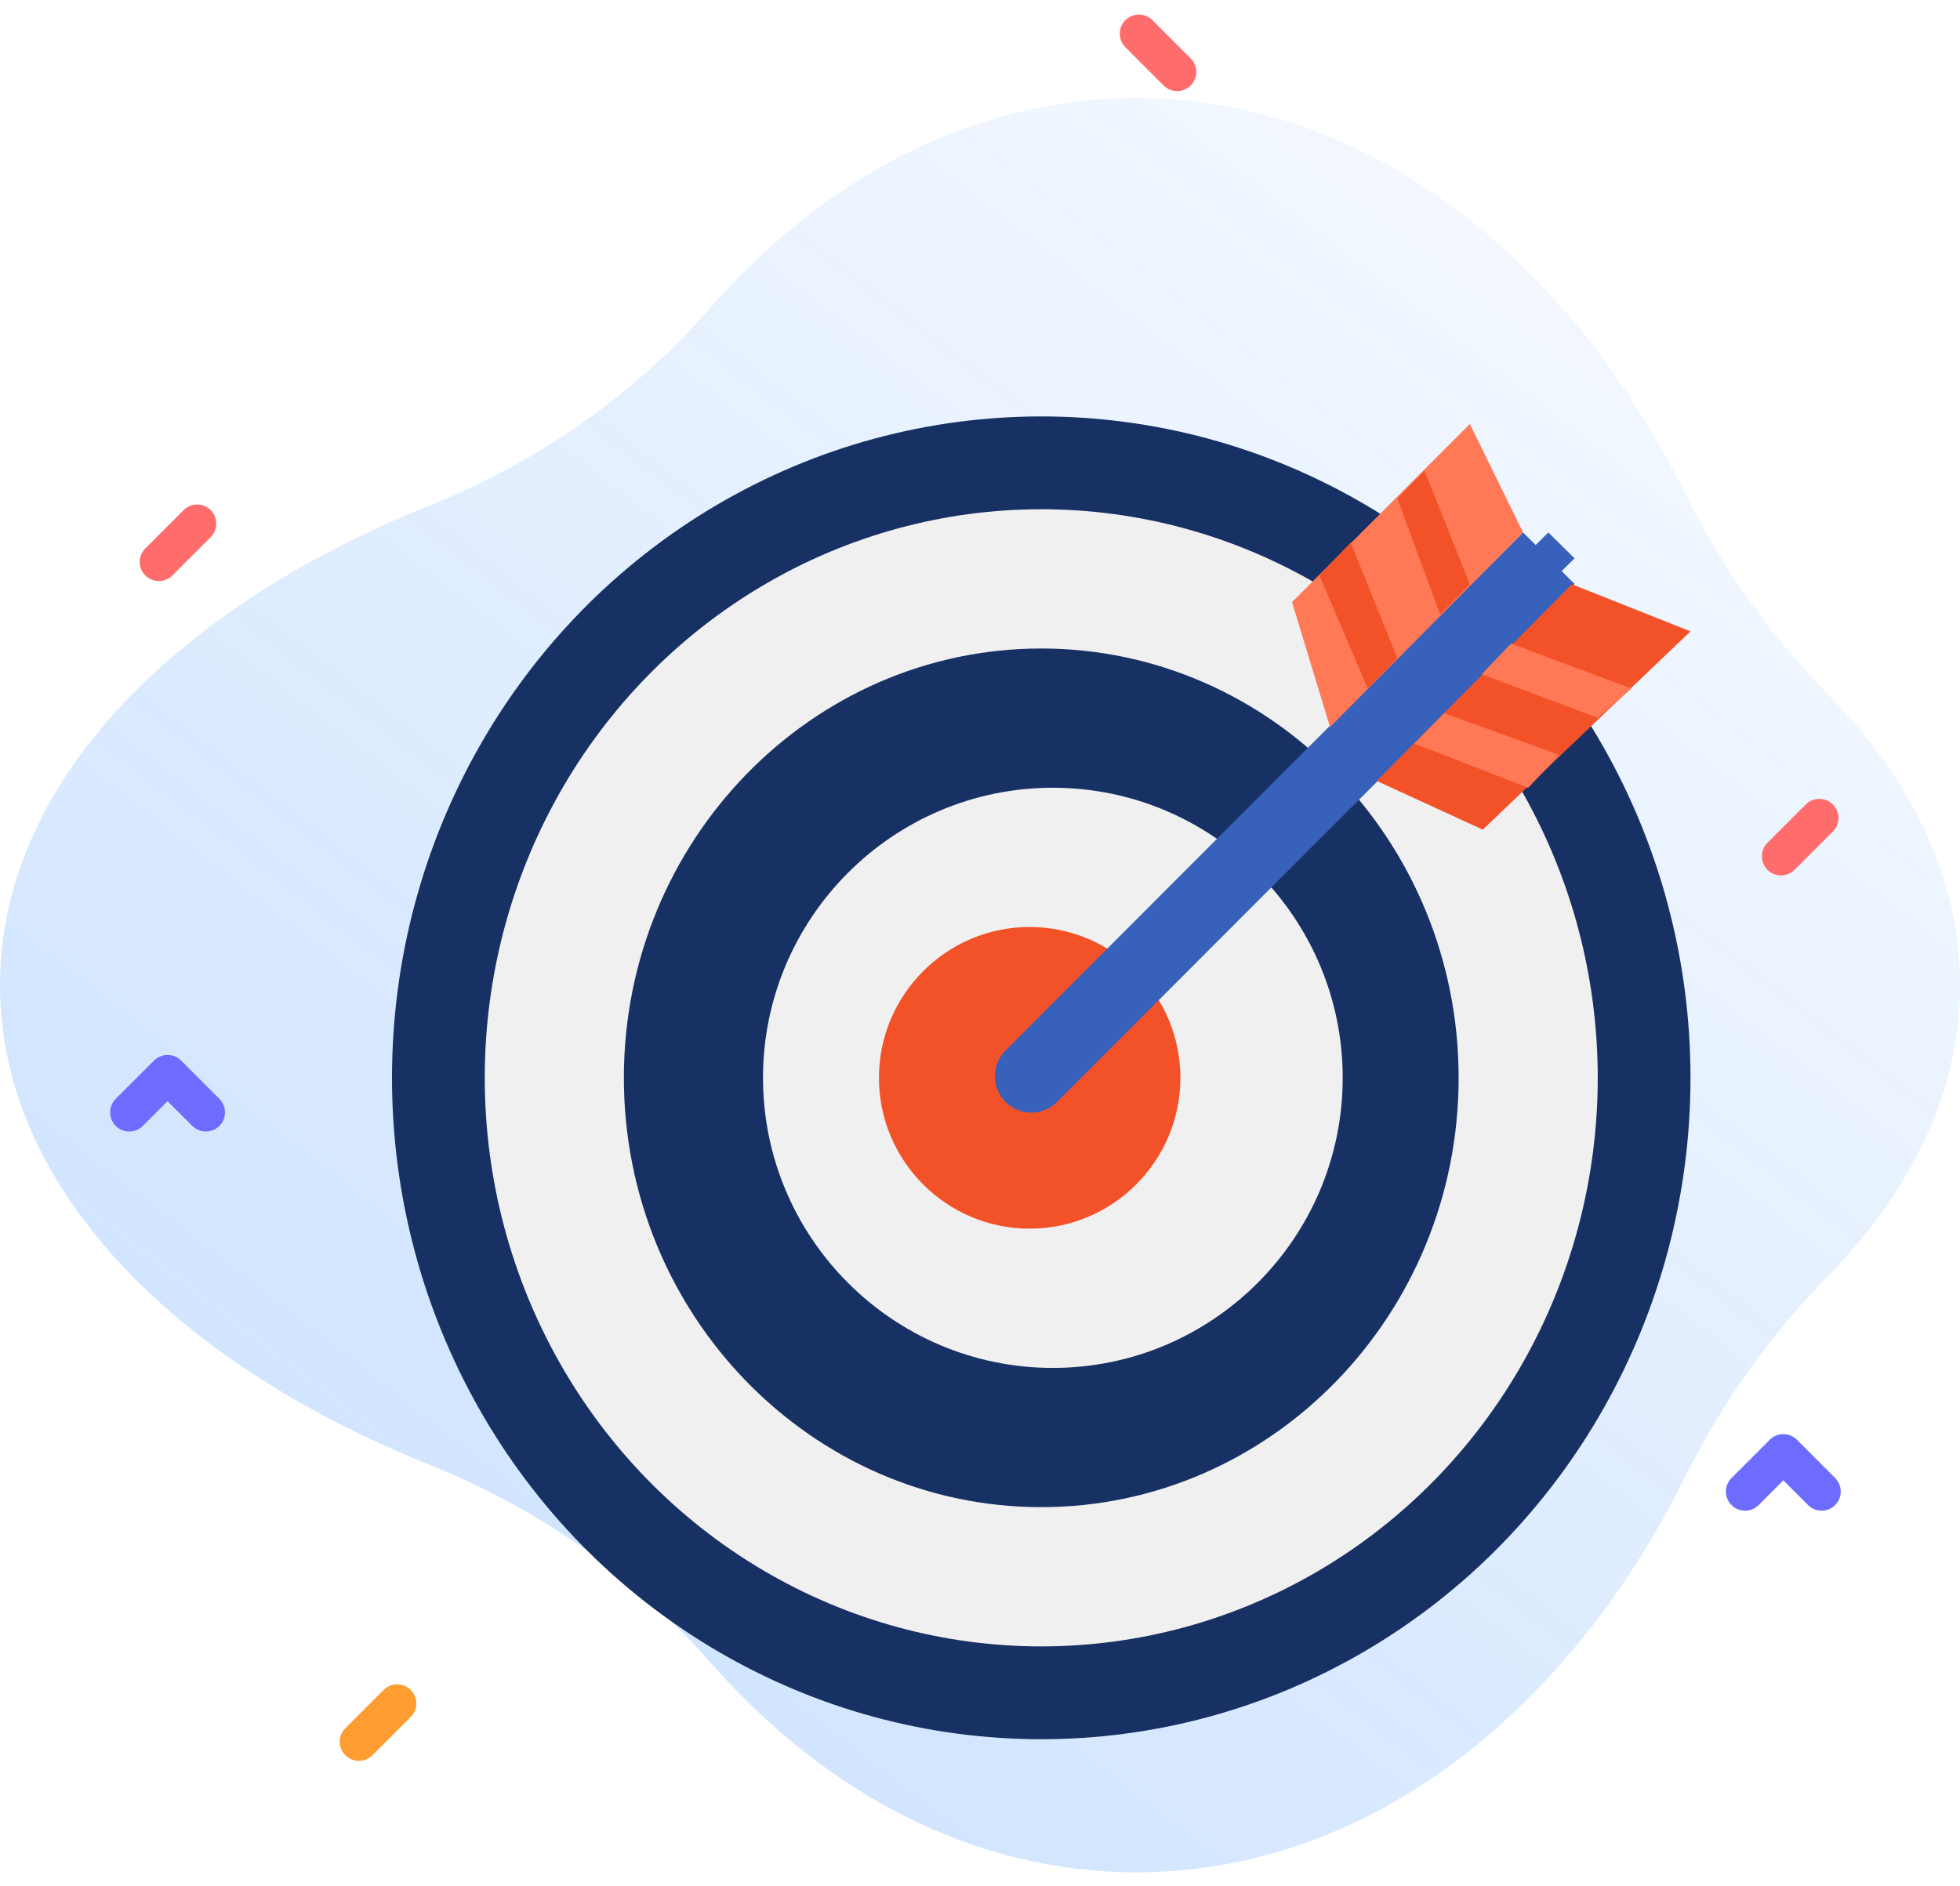 <?xml version="1.0" encoding="UTF-8"?>
<svg width="80px" height="77px" viewBox="0 0 80 77" version="1.1" xmlns="http://www.w3.org/2000/svg" xmlns:xlink="http://www.w3.org/1999/xlink">
    <!-- Generator: Sketch 56.3 (81716) - https://sketch.com -->
    <title>Group 43</title>
    <desc>Created with Sketch.</desc>
    <defs>
        <linearGradient x1="-3.046%" y1="112.484%" x2="104.876%" y2="-12.661%" id="linearGradient-1">
            <stop stop-color="#1C7CFB" stop-opacity="0.267" offset="0%"></stop>
            <stop stop-color="#1C7CFB" stop-opacity="0" offset="100%"></stop>
        </linearGradient>
    </defs>
    <g id="Page-1" stroke="none" stroke-width="1" fill="none" fill-rule="evenodd">
        <g id="Hey-Digital_PPC-Management" transform="translate(-681, -952)" fill-rule="nonzero">
            <g id="Group-43" transform="translate(677, 949)">
                <g id="Google-Shopping-Copy">
                    <g id="Group-10" transform="translate(4, 3)">
                        <path d="M80,40.216 C80,35.899 78.046,31.851 74.633,28.367 C72.258,25.942 70.281,23.164 68.772,20.124 C63.945,10.403 55.717,4 46.376,4 C39.738,4 33.662,7.234 28.969,12.594 C25.863,16.142 21.941,18.864 17.565,20.621 C6.965,24.878 0,32.065 0,40.216 C0,48.367 6.965,55.555 17.565,59.812 C21.941,61.569 25.863,64.29 28.969,67.838 C33.662,73.198 39.738,76.433 46.376,76.433 C55.717,76.433 63.946,70.03 68.772,60.308 C70.281,57.268 72.259,54.49 74.633,52.066 C78.046,48.581 80,44.534 80,40.216 Z" id="Path" fill="url(#linearGradient-1)"></path>
                        <path d="M8.402,46.192 C8.202,46.192 8.002,46.115 7.849,45.963 L6.839,44.953 L5.829,45.963 C5.524,46.268 5.03,46.268 4.724,45.963 C4.419,45.658 4.419,45.163 4.724,44.858 L6.287,43.295 C6.592,42.99 7.087,42.99 7.392,43.295 L8.954,44.858 C9.259,45.163 9.259,45.658 8.954,45.963 C8.802,46.115 8.602,46.192 8.402,46.192 Z" id="Path" fill="#6C6CFF"></path>
                        <path d="M74.352,61.67 C74.152,61.67 73.952,61.594 73.799,61.442 L72.789,60.432 L71.779,61.442 C71.474,61.747 70.979,61.747 70.674,61.442 C70.369,61.137 70.369,60.642 70.674,60.337 L72.237,58.774 C72.542,58.469 73.036,58.469 73.342,58.774 L74.904,60.337 C75.209,60.642 75.209,61.137 74.904,61.442 C74.751,61.594 74.552,61.67 74.352,61.67 Z" id="Path" fill="#6C6CFF"></path>
                        <path d="M14.648,71.883 C14.448,71.883 14.249,71.807 14.096,71.654 C13.791,71.349 13.791,70.854 14.096,70.549 L15.658,68.987 C15.964,68.682 16.458,68.682 16.763,68.987 C17.068,69.292 17.068,69.787 16.763,70.092 L15.201,71.654 C15.048,71.807 14.848,71.883 14.648,71.883 L14.648,71.883 Z" id="Path" fill="#FF9D33"></path>
                        <path d="M72.695,35.737 C72.495,35.737 72.295,35.661 72.143,35.508 C71.838,35.203 71.838,34.708 72.143,34.403 L73.705,32.841 C74.01,32.536 74.505,32.536 74.81,32.841 C75.115,33.146 75.115,33.641 74.81,33.946 L73.248,35.508 C73.095,35.661 72.895,35.737 72.695,35.737 Z" id="Path" fill="#FF6C6C"></path>
                        <path d="M6.484,23.72 C6.284,23.72 6.085,23.643 5.932,23.491 C5.627,23.186 5.627,22.691 5.932,22.386 L7.494,20.824 C7.8,20.519 8.294,20.519 8.599,20.824 C8.904,21.129 8.904,21.623 8.599,21.928 L7.037,23.491 C6.884,23.643 6.684,23.72 6.484,23.72 Z" id="Path" fill="#FF6C6C"></path>
                        <path d="M46.484,3.72 C46.284,3.72 46.085,3.643 45.932,3.491 C45.627,3.186 45.627,2.691 45.932,2.386 L47.494,0.824 C47.8,0.519 48.294,0.519 48.599,0.824 C48.904,1.129 48.904,1.623 48.599,1.928 L47.037,3.491 C46.884,3.643 46.684,3.72 46.484,3.72 Z" id="Path-Copy-2" fill="#FF6C6C" transform="translate(47.266, 2.157) scale(-1, 1) translate(-47.266, -2.157) "></path>
                    </g>
                </g>
                <g id="target-(1)" transform="translate(20, 20)">
                    <ellipse id="Oval" fill="#183165" cx="26.5" cy="27" rx="26.5" ry="27"></ellipse>
                    <ellipse id="Oval" fill="#F0F0F0" cx="26.5" cy="27" rx="22.714" ry="23.211"></ellipse>
                    <path d="M26.5,44.526 C17.106,44.526 9.464,36.664 9.464,27 C9.464,17.336 17.106,9.474 26.5,9.474 C35.894,9.474 43.536,17.336 43.536,27 C43.536,36.664 35.894,44.526 26.5,44.526 Z" id="Path" fill="#183165"></path>
                    <path d="M26.973,38.842 C20.45,38.842 15.143,33.53 15.143,27 C15.143,20.47 20.45,15.158 26.973,15.158 C33.497,15.158 38.804,20.47 38.804,27 C38.804,33.53 33.497,38.842 26.973,38.842 Z" id="Path" fill="#F0F0F0"></path>
                    <path d="M26.027,33.158 C22.635,33.158 19.875,30.396 19.875,27 C19.875,23.604 22.635,20.842 26.027,20.842 C29.419,20.842 32.179,23.604 32.179,27 C32.179,30.396 29.419,33.158 26.027,33.158 Z" id="Path" fill="#F35229"></path>
                    <path d="M48.268,6.84 L27.143,27.986 C26.563,28.566 25.622,28.566 25.042,27.986 L25.042,27.986 C24.462,27.405 24.462,26.463 25.042,25.883 L46.167,4.737 L48.268,6.84 Z" id="Path" fill="#3761BA"></path>
                    <path d="M48.268,5.793 L26.747,27.036 C26.156,27.62 25.198,27.62 24.607,27.036 L24.607,27.036 L47.198,4.737 L48.268,5.793 Z" id="Path" fill="#3761BA"></path>
                    <polygon id="Path" fill="#FF7957" points="36.737 7.579 43.993 0.308 46.167 4.737 38.286 12.68"></polygon>
                    <g id="Group" transform="translate(37.857, 1.895)" fill="#F35229">
                        <polygon id="Path" points="-3.67261777e-13 4.599 1.272 3.253 3.179 7.979 1.969 9.216"></polygon>
                        <polygon id="Path" points="3.179 1.46 4.283 0.313 6.136 4.956 4.926 6.193"></polygon>
                        <polygon id="Path" points="10.304 4.956 2.337 12.986 6.664 14.973 15.143 6.88"></polygon>
                    </g>
                    <g id="Group" transform="translate(41.643, 8.526)" fill="#FF7957">
                        <polygon id="Path" points="4.033 0.747 2.834 1.997 7.571 3.78 8.944 2.584"></polygon>
                        <polygon id="Path" points="1.308 3.589 0.087 4.829 4.732 6.632 6.005 5.296"></polygon>
                    </g>
                </g>
            </g>
        </g>
    </g>
</svg>
